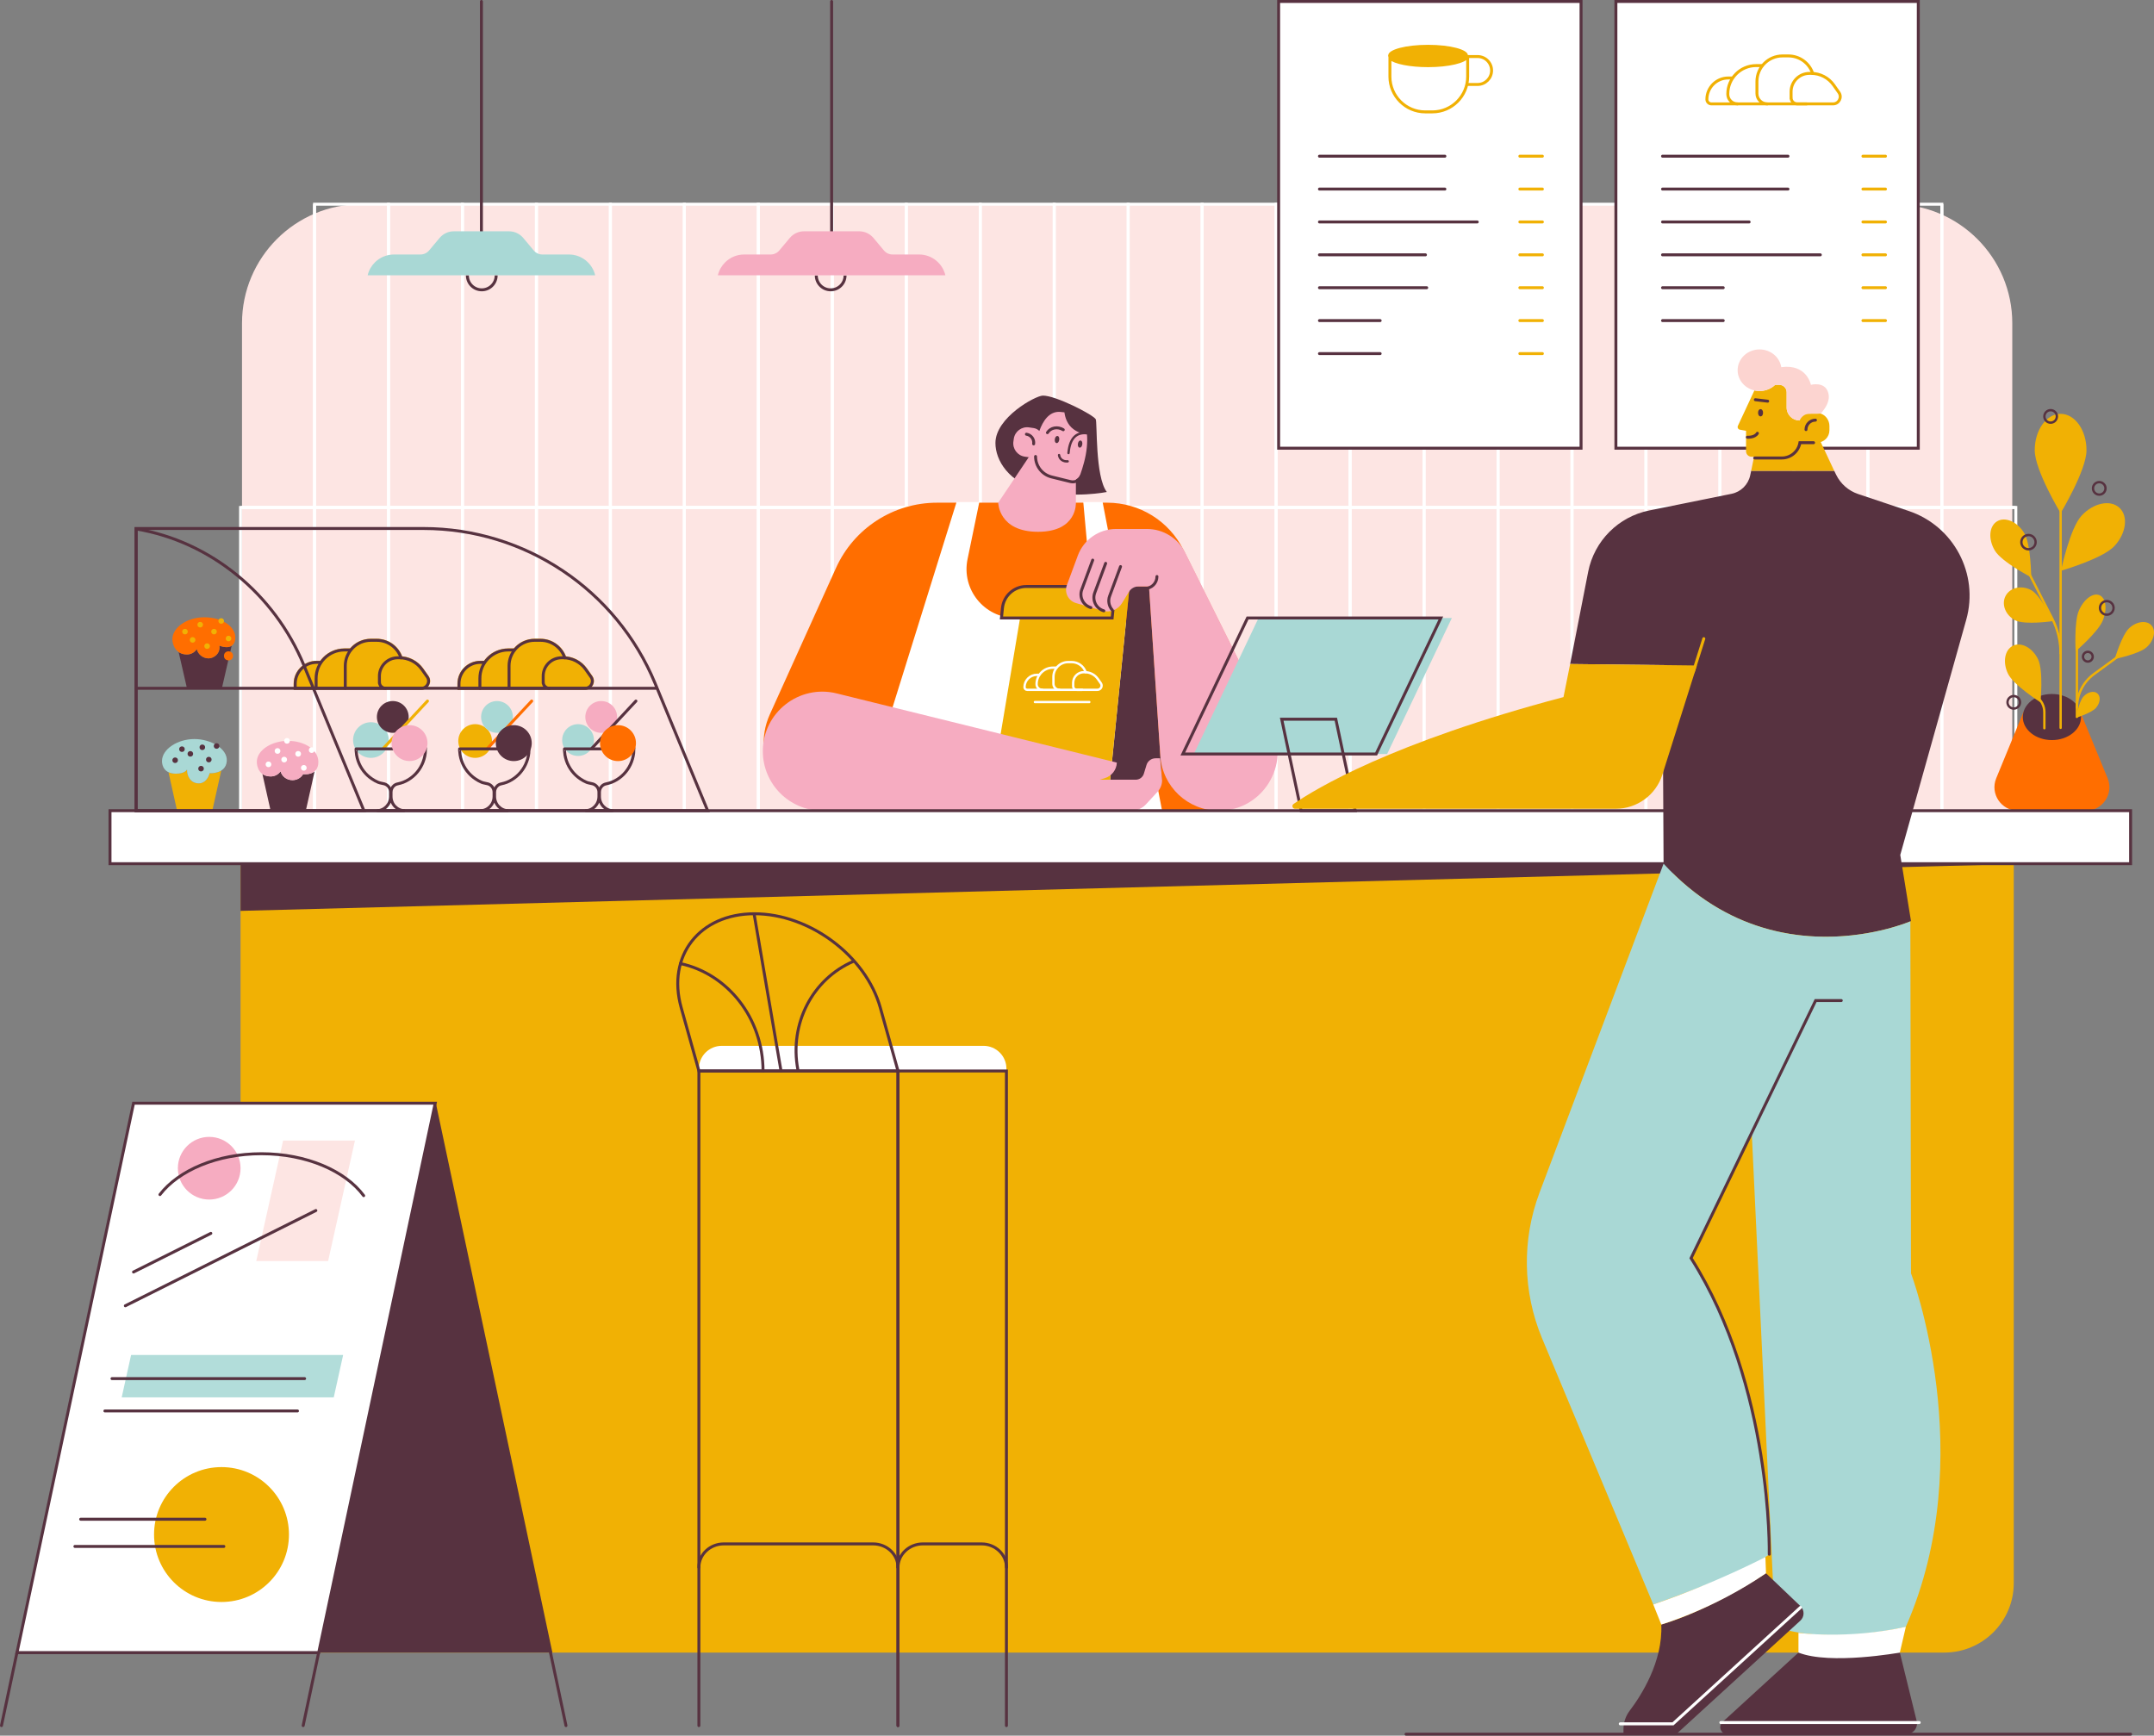 <?xml version="1.0" encoding="UTF-8" standalone="no"?>
<!-- Generator: Adobe Illustrator 24.3.0, SVG Export Plug-In . SVG Version: 6.00 Build 0)  -->

<svg
   version="1.1"
   id="Слой_1"
   x="0px"
   y="0px"
   width="100%"
   viewBox="0 0 3662.457 2951.354"
   enable-background="new 0 0 5000 3500"
   xml:space="preserve"
   sodipodi:docname="kawiarniae.svg"
   inkscape:version="1.1.1 (3bf5ae0d25, 2021-09-20)"
   xmlns:inkscape="http://www.inkscape.org/namespaces/inkscape"
   xmlns:sodipodi="http://sodipodi.sourceforge.net/DTD/sodipodi-0.dtd"
   xmlns="http://www.w3.org/2000/svg"
   xmlns:svg="http://www.w3.org/2000/svg"
   xmlns:i="&amp;ns_ai;"><rect x="0" y="0" width="3662.457" height="2951.354" fill="#808080" stroke="none"/><defs
   id="defs638">
   <title>Grafika przedstawiająca kawiarnię.</title>
		
		
	</defs><sodipodi:namedview
   id="namedview636"
   pagecolor="#ffffff"
   bordercolor="#666666"
   borderopacity="1.0"
   inkscape:pageshadow="2"
   inkscape:pageopacity="0.0"
   inkscape:pagecheckerboard="0"
   showgrid="false"
   inkscape:zoom="0.20514286"
   inkscape:cx="2191.156"
   inkscape:cy="1884.0529"
   inkscape:window-width="1920"
   inkscape:window-height="991"
   inkscape:window-x="-9"
   inkscape:window-y="-9"
   inkscape:window-maximized="1"
   inkscape:current-layer="Слой_1" />
<g
   id="g629"
   transform="translate(-617.522,-274.323)">
			<g
   id="WALL">
				<path
   fill="#fde5e3"
   d="m 4039.024,1652.859 h -3010 V 824 c 0,-111.803 90.634,-202.437 202.437,-202.437 h 2605.127 c 111.802,0 202.436,90.634 202.436,202.436 z"
   id="path3" />
				<g
   id="g149">
					<g
   id="g9">
						<polyline
   fill="none"
   stroke="#ffffff"
   stroke-width="5"
   stroke-miterlimit="10"
   points="1152.291,621.563 1152.291,1137.211         1026.519,1137.211       "
   id="polyline5" />
						
							<rect
   x="1026.519"
   y="1137.211"
   fill="none"
   stroke="#ffffff"
   stroke-width="5"
   stroke-miterlimit="10"
   width="125.772"
   height="515.648"
   id="rect7" />
					</g>
					<g
   id="g15">
						
							<rect
   x="1152.291"
   y="621.563"
   fill="none"
   stroke="#ffffff"
   stroke-width="5"
   stroke-miterlimit="10"
   width="125.772"
   height="515.648"
   id="rect11" />
						
							<rect
   x="1152.291"
   y="1137.211"
   fill="none"
   stroke="#ffffff"
   stroke-width="5"
   stroke-miterlimit="10"
   width="125.772"
   height="515.648"
   id="rect13" />
					</g>
					<g
   id="g21">
						
							<rect
   x="1278.063"
   y="621.563"
   fill="none"
   stroke="#ffffff"
   stroke-width="5"
   stroke-miterlimit="10"
   width="125.772"
   height="515.648"
   id="rect17" />
						
							<rect
   x="1278.063"
   y="1137.211"
   fill="none"
   stroke="#ffffff"
   stroke-width="5"
   stroke-miterlimit="10"
   width="125.772"
   height="515.648"
   id="rect19" />
					</g>
					<g
   id="g27">
						
							<rect
   x="1403.836"
   y="621.563"
   fill="none"
   stroke="#ffffff"
   stroke-width="5"
   stroke-miterlimit="10"
   width="125.772"
   height="515.648"
   id="rect23" />
						
							<rect
   x="1403.836"
   y="1137.211"
   fill="none"
   stroke="#ffffff"
   stroke-width="5"
   stroke-miterlimit="10"
   width="125.772"
   height="515.648"
   id="rect25" />
					</g>
					<g
   id="g33">
						
							<rect
   x="1529.608"
   y="621.563"
   fill="none"
   stroke="#ffffff"
   stroke-width="5"
   stroke-miterlimit="10"
   width="125.772"
   height="515.648"
   id="rect29" />
						
							<rect
   x="1529.608"
   y="1137.211"
   fill="none"
   stroke="#ffffff"
   stroke-width="5"
   stroke-miterlimit="10"
   width="125.772"
   height="515.648"
   id="rect31" />
					</g>
					<g
   id="g39">
						
							<rect
   x="1655.38"
   y="621.563"
   fill="none"
   stroke="#ffffff"
   stroke-width="5"
   stroke-miterlimit="10"
   width="125.772"
   height="515.648"
   id="rect35" />
						
							<rect
   x="1655.38"
   y="1137.211"
   fill="none"
   stroke="#ffffff"
   stroke-width="5"
   stroke-miterlimit="10"
   width="125.772"
   height="515.648"
   id="rect37" />
					</g>
					<g
   id="g45">
						
							<rect
   x="1781.152"
   y="621.563"
   fill="none"
   stroke="#ffffff"
   stroke-width="5"
   stroke-miterlimit="10"
   width="125.772"
   height="515.648"
   id="rect41" />
						
							<rect
   x="1781.152"
   y="1137.211"
   fill="none"
   stroke="#ffffff"
   stroke-width="5"
   stroke-miterlimit="10"
   width="125.772"
   height="515.648"
   id="rect43" />
					</g>
					<g
   id="g51">
						
							<rect
   x="1906.924"
   y="621.563"
   fill="none"
   stroke="#ffffff"
   stroke-width="5"
   stroke-miterlimit="10"
   width="125.772"
   height="515.648"
   id="rect47" />
						
							<rect
   x="1906.924"
   y="1137.211"
   fill="none"
   stroke="#ffffff"
   stroke-width="5"
   stroke-miterlimit="10"
   width="125.772"
   height="515.648"
   id="rect49" />
					</g>
					<g
   id="g57">
						
							<rect
   x="2032.697"
   y="621.563"
   fill="none"
   stroke="#ffffff"
   stroke-width="5"
   stroke-miterlimit="10"
   width="125.772"
   height="515.648"
   id="rect53" />
						
							<rect
   x="2032.697"
   y="1137.211"
   fill="none"
   stroke="#ffffff"
   stroke-width="5"
   stroke-miterlimit="10"
   width="125.772"
   height="515.648"
   id="rect55" />
					</g>
					<g
   id="g63">
						
							<rect
   x="2158.469"
   y="621.563"
   fill="none"
   stroke="#ffffff"
   stroke-width="5"
   stroke-miterlimit="10"
   width="125.772"
   height="515.648"
   id="rect59" />
						
							<rect
   x="2158.469"
   y="1137.211"
   fill="none"
   stroke="#ffffff"
   stroke-width="5"
   stroke-miterlimit="10"
   width="125.772"
   height="515.648"
   id="rect61" />
					</g>
					<g
   id="g69">
						
							<rect
   x="2284.241"
   y="621.563"
   fill="none"
   stroke="#ffffff"
   stroke-width="5"
   stroke-miterlimit="10"
   width="125.772"
   height="515.648"
   id="rect65" />
						
							<rect
   x="2284.241"
   y="1137.211"
   fill="none"
   stroke="#ffffff"
   stroke-width="5"
   stroke-miterlimit="10"
   width="125.772"
   height="515.648"
   id="rect67" />
					</g>
					<g
   id="g75">
						
							<rect
   x="2410.013"
   y="621.563"
   fill="none"
   stroke="#ffffff"
   stroke-width="5"
   stroke-miterlimit="10"
   width="125.772"
   height="515.648"
   id="rect71" />
						
							<rect
   x="2410.013"
   y="1137.211"
   fill="none"
   stroke="#ffffff"
   stroke-width="5"
   stroke-miterlimit="10"
   width="125.772"
   height="515.648"
   id="rect73" />
					</g>
					<g
   id="g81">
						
							<rect
   x="2535.785"
   y="621.563"
   fill="none"
   stroke="#ffffff"
   stroke-width="5"
   stroke-miterlimit="10"
   width="125.772"
   height="515.648"
   id="rect77" />
						
							<rect
   x="2535.785"
   y="1137.211"
   fill="none"
   stroke="#ffffff"
   stroke-width="5"
   stroke-miterlimit="10"
   width="125.772"
   height="515.648"
   id="rect79" />
					</g>
					<g
   id="g87">
						
							<rect
   x="2661.557"
   y="621.563"
   fill="none"
   stroke="#ffffff"
   stroke-width="5"
   stroke-miterlimit="10"
   width="125.772"
   height="515.648"
   id="rect83" />
						
							<rect
   x="2661.557"
   y="1137.212"
   fill="none"
   stroke="#ffffff"
   stroke-width="5"
   stroke-miterlimit="10"
   width="125.772"
   height="515.648"
   id="rect85" />
					</g>
					<g
   id="g93">
						
							<rect
   x="2787.33"
   y="621.563"
   fill="none"
   stroke="#ffffff"
   stroke-width="5"
   stroke-miterlimit="10"
   width="125.772"
   height="515.648"
   id="rect89" />
						
							<rect
   x="2787.33"
   y="1137.211"
   fill="none"
   stroke="#ffffff"
   stroke-width="5"
   stroke-miterlimit="10"
   width="125.772"
   height="515.648"
   id="rect91" />
					</g>
					<g
   id="g99">
						
							<rect
   x="2913.102"
   y="621.563"
   fill="none"
   stroke="#ffffff"
   stroke-width="5"
   stroke-miterlimit="10"
   width="125.772"
   height="515.648"
   id="rect95" />
						
							<rect
   x="2913.102"
   y="1137.212"
   fill="none"
   stroke="#ffffff"
   stroke-width="5"
   stroke-miterlimit="10"
   width="125.772"
   height="515.648"
   id="rect97" />
					</g>
					<g
   id="g105">
						
							<rect
   x="3038.874"
   y="621.563"
   fill="none"
   stroke="#ffffff"
   stroke-width="5"
   stroke-miterlimit="10"
   width="125.772"
   height="515.648"
   id="rect101" />
						
							<rect
   x="3038.874"
   y="1137.211"
   fill="none"
   stroke="#ffffff"
   stroke-width="5"
   stroke-miterlimit="10"
   width="125.772"
   height="515.648"
   id="rect103" />
					</g>
					<g
   id="g111">
						
							<rect
   x="3164.646"
   y="621.563"
   fill="none"
   stroke="#ffffff"
   stroke-width="5"
   stroke-miterlimit="10"
   width="125.772"
   height="515.648"
   id="rect107" />
						
							<rect
   x="3164.646"
   y="1137.212"
   fill="none"
   stroke="#ffffff"
   stroke-width="5"
   stroke-miterlimit="10"
   width="125.772"
   height="515.648"
   id="rect109" />
					</g>
					<g
   id="g117">
						
							<rect
   x="3290.418"
   y="621.563"
   fill="none"
   stroke="#ffffff"
   stroke-width="5"
   stroke-miterlimit="10"
   width="125.772"
   height="515.648"
   id="rect113" />
						
							<rect
   x="3290.418"
   y="1137.212"
   fill="none"
   stroke="#ffffff"
   stroke-width="5"
   stroke-miterlimit="10"
   width="125.772"
   height="515.648"
   id="rect115" />
					</g>
					<g
   id="g123">
						
							<rect
   x="3416.19"
   y="621.564"
   fill="none"
   stroke="#ffffff"
   stroke-width="5"
   stroke-miterlimit="10"
   width="125.772"
   height="515.648"
   id="rect119" />
						
							<rect
   x="3416.19"
   y="1137.212"
   fill="none"
   stroke="#ffffff"
   stroke-width="5"
   stroke-miterlimit="10"
   width="125.772"
   height="515.648"
   id="rect121" />
					</g>
					<g
   id="g129">
						
							<rect
   x="3541.963"
   y="621.563"
   fill="none"
   stroke="#ffffff"
   stroke-width="5"
   stroke-miterlimit="10"
   width="125.772"
   height="515.648"
   id="rect125" />
						
							<rect
   x="3541.963"
   y="1137.212"
   fill="none"
   stroke="#ffffff"
   stroke-width="5"
   stroke-miterlimit="10"
   width="125.772"
   height="515.648"
   id="rect127" />
					</g>
					<g
   id="g135">
						
							<rect
   x="3667.735"
   y="621.564"
   fill="none"
   stroke="#ffffff"
   stroke-width="5"
   stroke-miterlimit="10"
   width="125.772"
   height="515.648"
   id="rect131" />
						
							<rect
   x="3667.735"
   y="1137.212"
   fill="none"
   stroke="#ffffff"
   stroke-width="5"
   stroke-miterlimit="10"
   width="125.772"
   height="515.648"
   id="rect133" />
					</g>
					<g
   id="g141">
						
							<rect
   x="3793.507"
   y="621.564"
   fill="none"
   stroke="#ffffff"
   stroke-width="5"
   stroke-miterlimit="10"
   width="125.772"
   height="515.648"
   id="rect137" />
						
							<rect
   x="3793.507"
   y="1137.212"
   fill="none"
   stroke="#ffffff"
   stroke-width="5"
   stroke-miterlimit="10"
   width="125.772"
   height="515.648"
   id="rect139" />
					</g>
					<g
   id="g147">
						<polyline
   fill="none"
   stroke="#ffffff"
   stroke-width="5"
   stroke-miterlimit="10"
   points="4045.051,1137.212         3919.279,1137.212 3919.279,621.564       "
   id="polyline143" />
						
							<rect
   x="3919.279"
   y="1137.212"
   fill="none"
   stroke="#ffffff"
   stroke-width="5"
   stroke-miterlimit="10"
   width="125.772"
   height="515.648"
   id="rect145" />
					</g>
				</g>
			</g>
			<g
   id="WOMAN">
				<g
   id="CLOTHES">
					<path
   fill="#ff6e00"
   d="m 2210.772,1129.126 h 289.473 c 54.867,0 105.009,31.049 129.462,80.165 l 145.092,291.431 c 34.831,69.961 -16.054,152.137 -94.206,152.137 h -648.457 c -84.231,0 -140.365,-86.962 -105.682,-163.721 l 112.576,-249.152 c 30.493,-67.487 97.686,-110.86 171.742,-110.86 z"
   id="path152" />
					<path
   fill="#ffffff"
   d="m 2243.961,1128.026 -163.605,524.834 h 513.084 l -101.149,-524.834 h -32.867 l 9.677,106.306 c 4.485,48.76 -33.895,90.833 -82.861,90.833 h -42.105 c -52.792,0 -92.239,-48.527 -81.457,-100.206 l 19.994,-96.932 h -38.711 z"
   id="path154" />
				</g>
				<g
   id="BAG">
					<polygon
   fill="#573240"
   points="2571.172,1271.601 2593.157,1600.153 2505.133,1600.153 2538.125,1271.601 "
   id="polygon157" />
					<polygon
   fill="#f1b104"
   points="2538.125,1271.601 2505.133,1600.153 2305.916,1600.153 2360.921,1271.601 "
   id="polygon159" />
					<path
   fill="#f1b104"
   stroke="#573240"
   stroke-width="5"
   stroke-linecap="round"
   stroke-miterlimit="10"
   d="m 2550.869,1271.596 c -20.989,0 -38.555,15.893 -40.658,36.773 l -1.684,16.796 h -188.21 l 1.684,-16.796 c 2.103,-20.879 19.669,-36.773 40.658,-36.773 z"
   id="path161" />
					<g
   id="g175">
						<g
   id="g171">
							<path
   fill="none"
   stroke="#ffffff"
   stroke-width="4"
   stroke-linecap="round"
   stroke-miterlimit="10"
   d="m 2384.484,1421.824 h -3.965 c -11.607,0 -21.016,9.409 -21.016,21.016 v 0 c 0,2.463 1.997,4.46 4.46,4.46 h 93.607"
   id="path163" />
							<path
   fill="none"
   stroke="#ffffff"
   stroke-width="4"
   stroke-linecap="round"
   stroke-miterlimit="10"
   d="m 2413.811,1409.646 h -5.877 c -15.398,0 -27.881,12.483 -27.881,27.88 v 0.209 c 0,5.283 4.282,9.565 9.565,9.565"
   id="path165" />
							<path
   fill="none"
   stroke="#ffffff"
   stroke-width="4"
   stroke-linecap="round"
   stroke-miterlimit="10"
   d="m 2463.501,1417.319 c -3.328,-9.978 -12.745,-17.171 -23.843,-17.171 h -5.825 c -13.878,0 -25.128,11.25 -25.128,25.128 v 11.858 c 0,5.615 4.552,10.166 10.166,10.166"
   id="path167" />
							<path
   fill="none"
   stroke="#ffffff"
   stroke-width="4"
   stroke-linecap="round"
   stroke-miterlimit="10"
   d="m 2442.266,1441.215 v -5.87 c 0,-9.955 8.07,-18.025 18.025,-18.025 h 1.705 c 8.81,0 17.069,4.285 22.141,11.488 l 5.15,7.313 c 3.31,4.7 -0.052,11.179 -5.801,11.179 h -35.135 c -3.36,0 -6.085,-2.724 -6.085,-6.085 z"
   id="path169" />
						</g>
						
							<line
   fill="none"
   stroke="#ffffff"
   stroke-width="4"
   stroke-linecap="round"
   stroke-miterlimit="10"
   x1="2377.188"
   y1="1468.083"
   x2="2469.649"
   y2="1468.083"
   id="line173" />
					</g>
				</g>
				<g
   id="HANDS">
					<path
   fill="#f6acc1"
   d="m 2015.799,1652.859 h 525.38 c 9.471,0 18.51,-3.961 24.929,-10.924 l 19.761,-21.435 c 5.49,-5.955 8.197,-13.96 7.448,-22.025 l -3.226,-34.722 h -7.781 c -7.096,0 -13.355,4.646 -15.408,11.438 l -4.444,14.696 c -1.843,6.096 -7.46,10.265 -13.828,10.265 h -61.169 l 8.74,-2.674 c 11.708,-3.583 19.856,-14.196 20.293,-26.432 v 0 l -476.432,-117.653 c -63.806,-15.757 -125.472,32.534 -125.472,98.257 v 0 c 0,55.897 45.313,101.209 101.209,101.209 z"
   id="path178" />
					<g
   id="g190">
						<path
   fill="#f6acc1"
   d="m 2779.365,1508.585 -146.62,-294.502 c -12.29,-24.686 -37.491,-40.291 -65.067,-40.291 h -52.556 c -28.993,0 -54.92,18.052 -64.981,45.243 l -18.547,50.128 c -4.721,12.76 2.381,26.845 15.447,30.636 l 45.123,13.093 c 12.589,3.653 26.068,-1.55 32.938,-12.714 l 12.157,-19.755 c 3.374,-5.483 9.352,-8.823 15.79,-8.823 h 18.125 l 19.28,288.124 c 3.507,52.413 47.045,93.134 99.575,93.134 v 0 c 74.111,10e-4 122.366,-77.928 89.336,-144.273 z"
   id="path180" />
						<path
   fill="none"
   stroke="#573240"
   stroke-width="5"
   stroke-linecap="round"
   stroke-miterlimit="10"
   d="m 2475.455,1226.74 -18.547,50.128 c -4.721,12.76 2.381,26.845 15.447,30.636"
   id="path182" />
						<path
   fill="none"
   stroke="#573240"
   stroke-width="5"
   stroke-linecap="round"
   stroke-miterlimit="10"
   d="m 2497.467,1232.243 -18.547,50.128 c -4.721,12.76 2.381,26.845 15.447,30.636"
   id="path184" />
						<path
   fill="none"
   stroke="#573240"
   stroke-width="5"
   stroke-linecap="round"
   stroke-miterlimit="10"
   d="m 2522.782,1237.746 -18.547,50.128 c -3.139,8.484 -1.052,17.554 4.541,23.794"
   id="path186" />
						<path
   fill="none"
   stroke="#573240"
   stroke-width="5"
   stroke-linecap="round"
   stroke-miterlimit="10"
   d="m 2584.689,1254.663 c 0,11.178 -9.062,20.24 -20.24,20.24 h -12.742"
   id="path188" />
					</g>
				</g>
				<g
   id="HEAD_1_">
					<path
   id="HAIR"
   fill="#573240"
   d="m 2499.469,1110.927 c -20.196,-26.294 -16.043,-119.372 -18.879,-123.81 -5.135,-8.034 -67.92,-40.254 -89.832,-40.11 -12.549,0.082 -80.697,37.188 -80.697,80.646 0,29.215 22.277,67.56 77.785,81.072 55.509,13.513 111.623,2.202 111.623,2.202 z" />
					<path
   id="NEACK"
   fill="#f6acc1"
   d="m 2446.87,1129.126 v -71.283 l -79.896,-6.531 -52.166,77.814 c 0,0 0.487,49.473 67.682,49.473 67.195,0 64.38,-49.473 64.38,-49.473 z" />
					<path
   id="HEAD"
   fill="#f6acc1"
   d="m 2465.45,1034.96 c -1.6,17.03 -6.9,34.43 -11.04,45.99 -2.78,7.75 -11,12.1 -18.98,10.07 l -31.25,-7.96 c -14.22,-3.62 -24.62,-15.47 -26.63,-29.67 l -17.61,-2.57 c -12.48,-1.82 -21.13,-13.41 -19.31,-25.89 l 0.66,-4.55 c 1.82,-12.48 13.41,-21.13 25.9,-19.31 l 7.77,1.13 c 3.85,0.56 7.21,2.36 9.74,4.94 6.06,-16.84 16.69,-33.54 34.92,-32.44 2.74,0.17 5.32,0.43 7.76,0.78 0.99,7.98 4.41,20.79 15.8,28.98 9.58,6.89 17.6,7.67 22.36,7.25 0.93,7.35 0.66,15.27 -0.09,23.25 z" />
					<g
   id="FACE">
						<path
   fill="none"
   stroke="#573240"
   stroke-width="5"
   stroke-linecap="round"
   stroke-miterlimit="10"
   d="m 2362.768,1012.661 c 7.932,1.156 13.426,8.523 12.27,16.456"
   id="path196" />
						<path
   fill="none"
   stroke="#573240"
   stroke-width="5"
   stroke-linecap="round"
   stroke-miterlimit="10"
   d="m 2398.442,1010.056 c 5.358,-8.654 17.427,-10.886 26.957,-4.986"
   id="path198" />
						<path
   fill="none"
   stroke="#573240"
   stroke-width="4"
   stroke-linecap="round"
   stroke-miterlimit="10"
   d="m 2465.652,1011.052 c -15.463,-1.8 -28.87,5.322 -31.346,33.632"
   id="path200" />
						
							<ellipse
   transform="matrix(0.144,-0.99,0.99,0.144,1080.167,3310.507)"
   fill="#573240"
   cx="2454.028"
   cy="1030.763"
   rx="6.087"
   ry="3.774"
   id="ellipse202" />
						
							<ellipse
   transform="matrix(0.144,-0.99,0.99,0.144,1054.277,3265.059)"
   fill="#573240"
   cx="2414.808"
   cy="1023.007"
   rx="6.092"
   ry="3.777"
   id="ellipse204" />
						<path
   fill="none"
   stroke="#573240"
   stroke-width="5"
   stroke-linecap="round"
   stroke-miterlimit="10"
   d="m 2378.288,1050.541 c 0,16.382 11.112,30.678 26.988,34.72 l 32.357,7.957 c 7.976,2.031 16.197,-2.32 18.975,-10.068"
   id="path206" />
						<path
   fill="none"
   stroke="#573240"
   stroke-width="4"
   stroke-linecap="round"
   stroke-miterlimit="10"
   d="m 2418.239,1048.132 c 0.853,7.257 7.416,11.507 14.673,10.655"
   id="path208" />
					</g>
				</g>
			</g>
			<g
   id="PLANT">
				<g
   id="g243">
					<path
   fill="#ff6e00"
   d="m 4164.185,1652.859 h -115.528 c -28.426,0 -47.759,-28.847 -36.953,-55.139 l 46.679,-113.579 h 96.075 l 46.679,113.579 c 10.806,26.292 -8.527,55.139 -36.952,55.139 z"
   id="path213" />
					<ellipse
   fill="#573240"
   cx="4106.42"
   cy="1493.586"
   rx="49.529"
   ry="39.197"
   id="ellipse215" />
					
						<line
   fill="none"
   stroke="#f1b104"
   stroke-width="4"
   stroke-linecap="round"
   stroke-miterlimit="10"
   x1="4121.206"
   y1="1511.957"
   x2="4121.206"
   y2="1135.75"
   id="line217" />
					<path
   fill="#f1b104"
   d="m 4165.211,1039.904 c 0,34.167 -44.005,106.992 -44.005,106.992 0,0 -44.005,-72.825 -44.005,-106.992 0,-34.167 19.702,-61.865 44.005,-61.865 24.303,0 44.005,27.698 44.005,61.865 z"
   id="path219" />
					<path
   fill="#f1b104"
   d="m 4059.156,1180.552 c 11.757,19.243 12.031,75.4 12.031,75.4 0,0 -49.842,-25.873 -61.599,-45.116 -11.757,-19.243 -10.191,-41.622 3.496,-49.985 13.687,-8.363 34.316,0.458 46.072,19.701 z"
   id="path221" />
					<path
   fill="#f1b104"
   d="m 4070.886,1277.62 c 16.367,8.666 37.662,52.804 37.662,52.804 0,0 -48.476,7.197 -64.843,-1.469 -16.367,-8.666 -23.551,-27.183 -16.045,-41.359 7.506,-14.176 26.859,-18.642 43.226,-9.976 z"
   id="path223" />
					<path
   fill="#f1b104"
   d="m 4192.659,1329.985 c -8.202,19.338 -45.94,51.963 -45.94,51.963 0,0 -2.773,-49.809 5.429,-69.147 8.203,-19.338 23.921,-31.168 35.108,-26.423 11.186,4.746 13.606,24.269 5.403,43.607 z"
   id="path225" />
					<path
   fill="#f1b104"
   d="m 4082.805,1395.197 c 9.474,19.452 4.156,73.335 4.156,73.335 0,0 -45.701,-29.035 -55.175,-48.487 -9.474,-19.452 -5.732,-40.783 8.356,-47.644 14.088,-6.862 33.189,3.345 42.663,22.796 z"
   id="path227" />
					<path
   fill="#f1b104"
   d="m 4267.611,1374.774 c -12.609,11.601 -54.382,20.136 -54.382,20.136 0,0 11.978,-40.919 24.587,-52.52 12.609,-11.601 29.501,-13.756 37.729,-4.813 8.228,8.943 4.676,25.596 -7.934,37.197 z"
   id="path229" />
					<path
   fill="#f1b104"
   d="m 4181.229,1478.141 c -7.372,8.394 -33.862,16.819 -33.862,16.819 0,0 4.933,-27.357 12.304,-35.75 7.371,-8.394 18.173,-10.96 24.125,-5.733 5.954,5.228 4.805,16.271 -2.567,24.664 z"
   id="path231" />
					<path
   fill="#f1b104"
   d="m 4212.706,1202.833 c -20.096,21.665 -90.833,41.958 -90.833,41.958 0,0 14.931,-72.059 35.027,-93.724 20.097,-21.665 48.88,-27.639 64.291,-13.345 15.41,14.296 11.611,43.447 -8.485,65.111 z"
   id="path233" />
					
						<line
   fill="none"
   stroke="#f1b104"
   stroke-width="4"
   stroke-linecap="round"
   stroke-miterlimit="10"
   x1="4148.894"
   y1="1493.246"
   x2="4148.894"
   y2="1376.045"
   id="line235" />
					<path
   fill="none"
   stroke="#f1b104"
   stroke-width="4"
   stroke-linecap="round"
   stroke-miterlimit="10"
   d="m 4148.894,1477.615 c 0,-22.522 10.75,-43.691 28.935,-56.978 l 53.599,-39.165"
   id="path237" />
					<path
   fill="none"
   stroke="#f1b104"
   stroke-width="4"
   stroke-linecap="round"
   stroke-miterlimit="10"
   d="m 4121.206,1385.374 c 0,-20.566 -4.886,-40.837 -14.257,-59.144 l -38.031,-74.298"
   id="path239" />
					<path
   fill="none"
   stroke="#f1b104"
   stroke-width="4"
   stroke-linecap="round"
   stroke-miterlimit="10"
   d="m 4067.064,1449.667 12.913,9.192 c 8.525,6.069 13.588,15.887 13.588,26.352 v 27.415"
   id="path241" />
				</g>
				<g
   id="g257">
					
						<circle
   fill="none"
   stroke="#573240"
   stroke-width="4"
   stroke-linecap="round"
   stroke-miterlimit="10"
   cx="4186.895"
   cy="1104.747"
   r="10.628"
   id="circle245" />
					
						<circle
   fill="none"
   stroke="#573240"
   stroke-width="4"
   stroke-linecap="round"
   stroke-miterlimit="10"
   cx="4199.688"
   cy="1308.025"
   r="11.557"
   id="circle247" />
					
						<circle
   fill="none"
   stroke="#573240"
   stroke-width="4"
   stroke-linecap="round"
   stroke-miterlimit="10"
   cx="4041.528"
   cy="1468.532"
   r="10.628"
   id="circle249" />
					
						<circle
   fill="none"
   stroke="#573240"
   stroke-width="4"
   stroke-linecap="round"
   stroke-miterlimit="10"
   cx="4066.572"
   cy="1196.195"
   r="12.107"
   id="circle251" />
					
						<circle
   fill="none"
   stroke="#573240"
   stroke-width="4"
   stroke-linecap="round"
   stroke-miterlimit="10"
   cx="4167.487"
   cy="1390.993"
   r="8.255"
   id="circle253" />
					
						<circle
   fill="none"
   stroke="#573240"
   stroke-width="4"
   stroke-linecap="round"
   stroke-miterlimit="10"
   cx="4104.219"
   cy="982.407"
   r="10.628"
   id="circle255" />
				</g>
			</g>
			<g
   id="BAR">
				<path
   fill="#f1b104"
   d="M 3923.439,3084.405 H 1144.608 c -65.219,0 -118.089,-52.87 -118.089,-118.089 V 1742.993 h 3015.009 v 1223.322 c 0,65.219 -52.87,118.09 -118.089,118.09 z"
   id="path260" />
				<polygon
   fill="#573240"
   points="4041.528,1742.993 4041.528,1743.722 1026.519,1823.2 1026.519,1742.993 "
   id="polygon262" />
				
					<rect
   x="804.573"
   y="1652.859"
   fill="#ffffff"
   stroke="#573240"
   stroke-width="5"
   stroke-linecap="round"
   stroke-miterlimit="10"
   width="3435.619"
   height="90.134"
   id="rect264" />
			</g>
			<g
   id="POSTERS">
				<g
   id="_x32_">
					
						<rect
   x="3365.03"
   y="276.823"
   fill="#ffffff"
   stroke="#573240"
   stroke-width="5"
   stroke-linecap="round"
   stroke-miterlimit="10"
   width="514.188"
   height="759.595"
   id="rect267" />
					<g
   id="g277">
						<path
   fill="none"
   stroke="#f1b104"
   stroke-width="5"
   stroke-linecap="round"
   stroke-miterlimit="10"
   d="m 3562.966,406.918 h -6.857 c -20.076,0 -36.352,16.275 -36.352,36.352 v 0 c 0,4.261 3.454,7.715 7.715,7.715 h 161.912"
   id="path269" />
						<path
   fill="none"
   stroke="#f1b104"
   stroke-width="5"
   stroke-linecap="round"
   stroke-miterlimit="10"
   d="m 3613.692,385.854 h -10.165 c -26.634,0 -48.225,21.591 -48.225,48.225 v 0.361 c 0,9.138 7.407,16.545 16.545,16.545"
   id="path271" />
						<path
   fill="none"
   stroke="#f1b104"
   stroke-width="5"
   stroke-linecap="round"
   stroke-miterlimit="10"
   d="m 3699.641,399.127 c -5.757,-17.259 -22.046,-29.701 -41.24,-29.701 h -10.075 c -24.005,0 -43.464,19.46 -43.464,43.464 v 20.51 c 0,9.711 7.873,17.584 17.584,17.584"
   id="path273" />
						<path
   fill="none"
   stroke="#f1b104"
   stroke-width="5"
   stroke-linecap="round"
   stroke-miterlimit="10"
   d="m 3662.912,440.459 v -10.154 c 0,-17.219 13.958,-31.177 31.177,-31.177 h 2.95 c 15.238,0 29.523,7.412 38.297,19.871 l 8.908,12.65 c 5.725,8.13 -0.09,19.337 -10.033,19.337 h -60.773 c -5.814,-0.002 -10.526,-4.714 -10.526,-10.527 z"
   id="path275" />
					</g>
					<g
   id="g307">
						<g
   id="g291">
							
								<line
   fill="none"
   stroke="#573240"
   stroke-width="5"
   stroke-linecap="round"
   stroke-miterlimit="10"
   x1="3444.341"
   y1="539.912"
   x2="3657.612"
   y2="539.912"
   id="line279" />
							
								<line
   fill="none"
   stroke="#573240"
   stroke-width="5"
   stroke-linecap="round"
   stroke-miterlimit="10"
   x1="3444.341"
   y1="595.825"
   x2="3657.612"
   y2="595.825"
   id="line281" />
							
								<line
   fill="none"
   stroke="#573240"
   stroke-width="5"
   stroke-linecap="round"
   stroke-miterlimit="10"
   x1="3444.341"
   y1="651.738"
   x2="3591.573"
   y2="651.738"
   id="line283" />
							
								<line
   fill="none"
   stroke="#573240"
   stroke-width="5"
   stroke-linecap="round"
   stroke-miterlimit="10"
   x1="3444.341"
   y1="763.563"
   x2="3547.548"
   y2="763.563"
   id="line285" />
							
								<line
   fill="none"
   stroke="#573240"
   stroke-width="5"
   stroke-linecap="round"
   stroke-miterlimit="10"
   x1="3444.341"
   y1="819.476"
   x2="3547.548"
   y2="819.476"
   id="line287" />
							
								<line
   fill="none"
   stroke="#573240"
   stroke-width="5"
   stroke-linecap="round"
   stroke-miterlimit="10"
   x1="3444.341"
   y1="707.651"
   x2="3712.644"
   y2="707.651"
   id="line289" />
						</g>
						<g
   id="g305">
							
								<line
   fill="none"
   stroke="#f1b104"
   stroke-width="5"
   stroke-linecap="round"
   stroke-miterlimit="10"
   x1="3785.063"
   y1="539.912"
   x2="3823.408"
   y2="539.912"
   id="line293" />
							
								<line
   fill="none"
   stroke="#f1b104"
   stroke-width="5"
   stroke-linecap="round"
   stroke-miterlimit="10"
   x1="3785.063"
   y1="595.825"
   x2="3823.408"
   y2="595.825"
   id="line295" />
							
								<line
   fill="none"
   stroke="#f1b104"
   stroke-width="5"
   stroke-linecap="round"
   stroke-miterlimit="10"
   x1="3785.063"
   y1="651.738"
   x2="3823.408"
   y2="651.738"
   id="line297" />
							
								<line
   fill="none"
   stroke="#f1b104"
   stroke-width="5"
   stroke-linecap="round"
   stroke-miterlimit="10"
   x1="3785.063"
   y1="707.651"
   x2="3823.408"
   y2="707.651"
   id="line299" />
							
								<line
   fill="none"
   stroke="#f1b104"
   stroke-width="5"
   stroke-linecap="round"
   stroke-miterlimit="10"
   x1="3785.063"
   y1="763.563"
   x2="3823.408"
   y2="763.563"
   id="line301" />
							
								<line
   fill="none"
   stroke="#f1b104"
   stroke-width="5"
   stroke-linecap="round"
   stroke-miterlimit="10"
   x1="3785.063"
   y1="819.476"
   x2="3823.408"
   y2="819.476"
   id="line303" />
						</g>
					</g>
				</g>
				<g
   id="_x31_">
					
						<rect
   x="2791.594"
   y="276.823"
   fill="#ffffff"
   stroke="#573240"
   stroke-width="5"
   stroke-linecap="round"
   stroke-miterlimit="10"
   width="514.188"
   height="759.595"
   id="rect310" />
					<g
   id="g326">
						
							<line
   fill="none"
   stroke="#f1b104"
   stroke-width="5"
   stroke-linecap="round"
   stroke-miterlimit="10"
   x1="3201.722"
   y1="539.912"
   x2="3240.067"
   y2="539.912"
   id="line312" />
						
							<line
   fill="none"
   stroke="#f1b104"
   stroke-width="5"
   stroke-linecap="round"
   stroke-miterlimit="10"
   x1="3201.722"
   y1="595.825"
   x2="3240.067"
   y2="595.825"
   id="line314" />
						
							<line
   fill="none"
   stroke="#f1b104"
   stroke-width="5"
   stroke-linecap="round"
   stroke-miterlimit="10"
   x1="3201.722"
   y1="651.738"
   x2="3240.067"
   y2="651.738"
   id="line316" />
						
							<line
   fill="none"
   stroke="#f1b104"
   stroke-width="5"
   stroke-linecap="round"
   stroke-miterlimit="10"
   x1="3201.722"
   y1="707.651"
   x2="3240.067"
   y2="707.651"
   id="line318" />
						
							<line
   fill="none"
   stroke="#f1b104"
   stroke-width="5"
   stroke-linecap="round"
   stroke-miterlimit="10"
   x1="3201.722"
   y1="763.563"
   x2="3240.067"
   y2="763.563"
   id="line320" />
						
							<line
   fill="none"
   stroke="#f1b104"
   stroke-width="5"
   stroke-linecap="round"
   stroke-miterlimit="10"
   x1="3201.722"
   y1="819.476"
   x2="3240.067"
   y2="819.476"
   id="line322" />
						
							<line
   fill="none"
   stroke="#f1b104"
   stroke-width="5"
   stroke-linecap="round"
   stroke-miterlimit="10"
   x1="3201.722"
   y1="875.609"
   x2="3240.067"
   y2="875.609"
   id="line324" />
					</g>
					<g
   id="g334">
						<path
   fill="none"
   stroke="#f1b104"
   stroke-width="5"
   stroke-linecap="round"
   stroke-miterlimit="10"
   d="m 3113.01,370.48 v 34.05 c 0,33.16 -26.89,60.05 -60.05,60.05 h -12.09 c -33.17,0 -60.06,-26.89 -60.06,-60.05 v -31.18 c 8.32,7.32 34.21,12.66 64.88,12.66 34.54,0 63.03,-6.78 67.17,-15.53 z"
   id="path328" />
						<path
   fill="#f1b104"
   d="m 3113.37,368.28 c 0,0.75 -0.18,1.48 -0.51,2.2 -4.14,8.75 -32.63,15.53 -67.17,15.53 -30.67,0 -56.56,-5.34 -64.88,-12.66 -1.83,-1.61 -2.81,-3.31 -2.81,-5.07 0,-9.8 30.3,-17.74 67.69,-17.74 37.38,0 67.68,7.94 67.68,17.74 z"
   id="path330" />
						<path
   fill="none"
   stroke="#f1b104"
   stroke-width="5"
   stroke-linecap="round"
   stroke-miterlimit="10"
   d="m 3113.337,370.477 h 16.599 c 13.108,0 23.734,10.626 23.734,23.734 v 0 c 0,13.108 -10.626,23.734 -23.734,23.734 h -17.901"
   id="path332" />
					</g>
					<g
   id="g350">
						
							<line
   fill="none"
   stroke="#573240"
   stroke-width="5"
   stroke-linecap="round"
   stroke-miterlimit="10"
   x1="2861"
   y1="539.912"
   x2="3074.271"
   y2="539.912"
   id="line336" />
						
							<line
   fill="none"
   stroke="#573240"
   stroke-width="5"
   stroke-linecap="round"
   stroke-miterlimit="10"
   x1="2861"
   y1="595.825"
   x2="3074.271"
   y2="595.825"
   id="line338" />
						
							<line
   fill="none"
   stroke="#573240"
   stroke-width="5"
   stroke-linecap="round"
   stroke-miterlimit="10"
   x1="2861"
   y1="707.651"
   x2="3041.251"
   y2="707.651"
   id="line340" />
						
							<line
   fill="none"
   stroke="#573240"
   stroke-width="5"
   stroke-linecap="round"
   stroke-miterlimit="10"
   x1="2861"
   y1="763.563"
   x2="3043.363"
   y2="763.563"
   id="line342" />
						
							<line
   fill="none"
   stroke="#573240"
   stroke-width="5"
   stroke-linecap="round"
   stroke-miterlimit="10"
   x1="2861"
   y1="819.476"
   x2="2964.206"
   y2="819.476"
   id="line344" />
						
							<line
   fill="none"
   stroke="#573240"
   stroke-width="5"
   stroke-linecap="round"
   stroke-miterlimit="10"
   x1="2861"
   y1="875.609"
   x2="2964.206"
   y2="875.609"
   id="line346" />
						
							<line
   fill="none"
   stroke="#573240"
   stroke-width="5"
   stroke-linecap="round"
   stroke-miterlimit="10"
   x1="2861"
   y1="651.738"
   x2="3129.303"
   y2="651.738"
   id="line348" />
					</g>
				</g>
			</g>
			<g
   id="CHAIR_2_">
				<path
   fill="#ffffff"
   d="m 2328.763,2095.47 h -522.91 v -3.912 c 0,-21.465 17.401,-38.866 38.866,-38.866 h 445.178 c 21.465,0 38.866,17.401 38.866,38.866 z"
   id="path354" />
				<polyline
   fill="none"
   stroke="#573240"
   stroke-width="5"
   stroke-linecap="round"
   stroke-miterlimit="10"
   points="      1805.853,3208.569 1805.853,2095.47 2144.388,2095.47 2144.388,3208.569     "
   id="polyline356" />
				<polyline
   fill="none"
   stroke="#573240"
   stroke-width="5"
   stroke-linecap="round"
   stroke-miterlimit="10"
   points="      2144.388,3208.569 2144.388,2095.47 2328.763,2095.47 2328.763,3208.569     "
   id="polyline358" />
				<path
   fill="none"
   stroke="#573240"
   stroke-width="5"
   stroke-linecap="round"
   stroke-miterlimit="10"
   d="m 1900.356,1828.1 v 0 c -93.484,0 -149.275,71.45 -124.613,159.588 l 30.159,107.782 h 338.536 l -30.159,-107.782 C 2089.617,1899.55 1993.84,1828.1 1900.356,1828.1 Z"
   id="path360" />
				
					<line
   fill="none"
   stroke="#573240"
   stroke-width="5"
   stroke-linecap="round"
   stroke-miterlimit="10"
   x1="1945.507"
   y1="2095.47"
   x2="1899.872"
   y2="1829.201"
   id="line362" />
				<path
   fill="none"
   stroke="#573240"
   stroke-width="5"
   stroke-linecap="round"
   stroke-miterlimit="10"
   d="m 2068.226,1909.199 c -68.341,29.566 -109.079,104.92 -94.076,184.132"
   id="path364" />
				<path
   fill="none"
   stroke="#573240"
   stroke-width="5"
   stroke-linecap="round"
   stroke-miterlimit="10"
   d="m 1774.543,1912.833 c 80.103,17.332 140.374,92.515 140.374,182.637"
   id="path366" />
				<path
   fill="none"
   stroke="#573240"
   stroke-width="5"
   stroke-linecap="round"
   stroke-miterlimit="10"
   d="m 1805.853,2939.515 c 0,-22.034 18.946,-39.897 42.317,-39.897 h 253.902 c 23.371,0 42.317,17.863 42.317,39.897"
   id="path368" />
				<path
   fill="none"
   stroke="#573240"
   stroke-width="5"
   stroke-linecap="round"
   stroke-miterlimit="10"
   d="m 2144.4,2939.515 c 0,-22.034 18.946,-39.897 42.317,-39.897 h 99.804 c 23.371,0 42.317,17.863 42.317,39.897"
   id="path370" />
			</g>
			<g
   id="STAND">
				<polygon
   fill="#573240"
   points="1357.529,2150.251 1358.629,2150.251 1556.745,3084.401 1159.413,3084.401 "
   id="polygon373" />
				<polyline
   fill="none"
   stroke="#573240"
   stroke-width="5"
   stroke-linecap="round"
   stroke-miterlimit="10"
   points="      620.022,3208.569 646.358,3084.386 1159.343,3084.386 1133.006,3208.569     "
   id="polyline375" />
				
					<line
   fill="none"
   stroke="#573240"
   stroke-width="5"
   stroke-linecap="round"
   stroke-miterlimit="10"
   x1="1553.513"
   y1="3084.386"
   x2="1579.85"
   y2="3208.569"
   id="line377" />
				<polygon
   fill="#ffffff"
   stroke="#573240"
   stroke-width="5"
   stroke-linecap="round"
   stroke-miterlimit="10"
   points="844.553,2150.248 1357.534,2150.248 1159.418,3084.405 646.437,3084.405 "
   id="polygon379" />
				<polygon
   fill="#fde5e3"
   points="1053.256,2418.663 1098.888,2213.737 1221.06,2213.737 1175.428,2418.663 "
   id="polygon381" />
				
					<line
   fill="none"
   stroke="#573240"
   stroke-width="5"
   stroke-linecap="round"
   stroke-miterlimit="10"
   x1="844.543"
   y1="2437.288"
   x2="976.011"
   y2="2371.553"
   id="line383" />
				
					<line
   fill="none"
   stroke="#573240"
   stroke-width="5"
   stroke-linecap="round"
   stroke-miterlimit="10"
   x1="830.645"
   y1="2494.688"
   x2="1154.599"
   y2="2332.71"
   id="line385" />
				<polygon
   fill="#b2ddda"
   points="840.419,2578.353 1200.973,2578.353 1185.007,2650.442 824.452,2650.442 "
   id="polygon387" />
				
					<line
   fill="none"
   stroke="#573240"
   stroke-width="5"
   stroke-linecap="round"
   stroke-miterlimit="10"
   x1="807.943"
   y1="2618.523"
   x2="1135.478"
   y2="2618.523"
   id="line389" />
				
					<line
   fill="none"
   stroke="#573240"
   stroke-width="5"
   stroke-linecap="round"
   stroke-miterlimit="10"
   x1="795.836"
   y1="2673.556"
   x2="1123.37"
   y2="2673.556"
   id="line391" />
				<circle
   fill="#f1b104"
   cx="994.149"
   cy="2883.701"
   r="114.69"
   id="circle393" />
				<circle
   fill="#f6acc1"
   cx="973.236"
   cy="2260.791"
   r="53.283"
   id="circle395" />
				
					<line
   fill="none"
   stroke="#573240"
   stroke-width="5"
   stroke-linecap="round"
   stroke-miterlimit="10"
   x1="754.672"
   y1="2857.667"
   x2="966.052"
   y2="2857.667"
   id="line397" />
				
					<line
   fill="none"
   stroke="#573240"
   stroke-width="5"
   stroke-linecap="round"
   stroke-miterlimit="10"
   x1="744.861"
   y1="2903.894"
   x2="998.146"
   y2="2903.894"
   id="line399" />
				<path
   fill="none"
   stroke="#573240"
   stroke-width="5"
   stroke-linecap="round"
   stroke-miterlimit="10"
   d="m 889.471,2305.62 c 31.769,-41.206 97.092,-69.472 172.518,-69.472 76.534,0 142.667,29.102 173.897,71.296"
   id="path401" />
			</g>
			<g
   id="TABLET">
				<polygon
   fill="#a9d8d5"
   points="2757.449,1325.164 3086.12,1325.164 2976.056,1556.449 2647.385,1556.449 "
   id="polygon404" />
				<polygon
   fill="none"
   stroke="#573240"
   stroke-width="5"
   stroke-linecap="round"
   stroke-miterlimit="10"
   points="2738.738,1325.164 3067.409,1325.164 2957.345,1556.449 2628.674,1556.449 "
   id="polygon406" />
				<polygon
   fill="none"
   stroke="#573240"
   stroke-width="5"
   stroke-linecap="round"
   stroke-miterlimit="10"
   points="2796.808,1497.288 2888.836,1497.288 2921.856,1652.859 2829.828,1652.859 "
   id="polygon408" />
			</g>
			<g
   id="MAN">
				
					<line
   fill="none"
   stroke="#573240"
   stroke-width="5"
   stroke-linecap="round"
   stroke-miterlimit="10"
   x1="3008.232"
   y1="3223.177"
   x2="4240.192"
   y2="3223.177"
   id="line411" />
				<path
   id="SHIRT"
   fill="#573240"
   d="m 3960.751,1328.081 -112.2,400.007 18.26,112.475 c 0,0 -235.912,103.582 -420.699,-97.572 l -1.771,-337.741 -157.077,-1.83 30.667,-156.973 c 10.401,-52.435 51.29,-93.5 103.703,-104.099 l 140.013,-28.331 c 15.893,-3.214 28.364,-15.541 31.754,-31.39 l 1.662,-7.738 h 141.179 l 3.324,6.769 c 7.583,15.453 21.033,27.23 37.356,32.7 l 85.938,28.815 c 76.682,25.711 119.739,107.037 97.891,184.908 z" />
				<g
   id="LEGS_5_">
					<g
   id="LEGS">
						<path
   fill="#a9d8d5"
   d="m 3858.05,3040.585 c 0,0 -127.344,32.139 -222.297,0 l -39.711,-840.265 -103.185,213.382 c 138.78,218.896 132.936,503.479 132.936,503.479 -35.055,29.211 -197.202,85.421 -197.202,85.421 l -189.014,-452.409 c -33.03,-79.081 -34.593,-167.793 -4.347,-247.986 l 210.883,-559.215 c 53.756,58.521 111.847,91.254 167.188,108.226 31.82,9.785 62.726,14.352 91.375,15.618 86.049,3.841 151.823,-21.991 161.035,-25.81 l 1.101,598.508 c -10e-4,0 118.329,311.812 -8.762,601.051 z"
   id="path414" />
						<path
   fill="none"
   stroke="#573240"
   stroke-width="5"
   stroke-linecap="round"
   stroke-miterlimit="10"
   d="m 3625.79,2917.178 c 0,0 5.843,-284.582 -132.929,-503.479 l 211.81,-438.011 h 43.59"
   id="path416" />
					</g>
					<g
   id="SHOES_2_">
						<g
   id="g425">
							<path
   fill="#573240"
   d="m 3678.628,3030.162 -211.032,193.014 h -89.649 v -8.664 c 0,-11.319 3.745,-22.305 10.591,-31.32 18.99,-25.007 56.604,-82.964 53.683,-146.507 0,0 73.695,-18.942 178.054,-87.135 l 58.612,55.911 c 7.082,6.757 6.963,18.096 -0.259,24.701 z"
   id="path419" />
							<polyline
   fill="none"
   stroke="#ffffff"
   stroke-width="5"
   stroke-linecap="round"
   stroke-miterlimit="10"
   points="         3678.887,3007.664 3462.093,3205.566 3372.444,3205.566        "
   id="polyline421" />
							<path
   fill="#ffffff"
   d="m 3428.587,3002.602 13.634,34.084 c 0,0 87.816,-25.272 178.054,-87.135 l -1.021,-27.559 c 0,0 -87.44,45.552 -190.667,80.61 z"
   id="path423" />
						</g>
						<g
   id="g433">
							<path
   fill="#573240"
   d="m 3847.825,3084.405 28.617,116.218 c 2.825,11.472 -5.859,22.554 -17.674,22.554 h -304.301 c -10.893,0 -16.094,-13.393 -8.056,-20.745 l 129.045,-118.027 z"
   id="path427" />
							
								<line
   fill="none"
   stroke="#ffffff"
   stroke-width="5"
   stroke-linecap="round"
   stroke-miterlimit="10"
   x1="3880.781"
   y1="3203.365"
   x2="3543.461"
   y2="3203.365"
   id="line429" />
							<path
   fill="#ffffff"
   d="m 3858.051,3040.582 -10.225,43.823 c 0,0 -118.322,21.425 -172.37,0 v -33.58 c 0,-10e-4 82.776,11.668 182.595,-10.243 z"
   id="path431" />
						</g>
					</g>
				</g>
				<g
   id="HAND">
					<path
   fill="#f1b104"
   d="m 3287.264,1403.419 215.462,2.511 -58.618,185.518 c -10.93,34.593 -43.024,58.11 -79.303,58.11 h -545.297 c -4.369,0 -6.135,-5.627 -2.545,-8.117 36.189,-25.1 166.232,-104.441 458.985,-181.782 z"
   id="path437" />
					
						<line
   fill="none"
   stroke="#f1b104"
   stroke-width="5"
   stroke-linecap="round"
   stroke-miterlimit="10"
   x1="3496.575"
   y1="1417.088"
   x2="3514.509"
   y2="1360.329"
   id="line439" />
				</g>
				<g
   id="HEAD_2_">
					<polygon
   id="NECK"
   fill="#f1b104"
   points="3605.342,1024.721 3712.71,1024.721 3736.241,1074.889 3595.062,1074.889 " />
					<g
   id="HEAD_3_">
						<path
   fill="#f1b104"
   d="m 3713.31,977.64 c 8.57,2.61 14.8,11.58 14.8,21 v 7.38 c 0,11.543 -9.357,20.9 -20.9,20.9 h -29.67 c -3.28,13.76 -15.66,23.99 -30.42,23.99 h -51.57 c -5.086,0 -9.21,-4.123 -9.21,-9.21 v -34.86 l -10.45,-1.86 c -3.01,-0.54 -4.7,-3.79 -3.41,-6.57 l 28.05,-60.18 c 2.82,0.65 5.76,0.99 8.79,0.99 10.39,0 19.78,-4.03 26.55,-10.53 h 6.9 c 6.959,0 12.6,5.641 12.6,12.6 v 26.02 c 0,12.16 9.86,22.01 22.02,22.01 v 0 c -0.098,-6.297 4.956,-11.467 11.254,-11.51 z"
   id="path443" />
						<path
   fill="none"
   stroke="#573240"
   stroke-width="5"
   stroke-linecap="round"
   stroke-miterlimit="10"
   d="m 3688.274,1004.83 c 0,-8.887 7.204,-16.091 16.091,-16.091"
   id="path445" />
						<path
   fill="none"
   stroke="#573240"
   stroke-width="5"
   stroke-linecap="round"
   stroke-miterlimit="10"
   d="m 3601.057,1053.107 h 46.067 c 15.478,0 28.33,-11.248 30.825,-26.017 h 23.202"
   id="path447" />
						
							<line
   fill="none"
   stroke="#573240"
   stroke-width="5"
   stroke-linecap="round"
   stroke-miterlimit="10"
   x1="3602.157"
   y1="954.006"
   x2="3623.132"
   y2="956.488"
   id="line449" />
						<ellipse
   fill="#573240"
   cx="3611.003"
   cy="976.203"
   rx="4.255"
   ry="6.205"
   id="ellipse451" />
						
							<path
   fill="none"
   stroke="#573240"
   stroke-width="5"
   stroke-linecap="round"
   stroke-linejoin="round"
   stroke-miterlimit="10"
   d="m 3588.541,1017.752 c 0,0 12.461,1.101 17.108,-6.7"
   id="path453" />
					</g>
					<path
   id="HAIR_1_"
   fill="#fcd4d0"
   d="m 3713.31,977.64 c -1.93,-0.59 -3.98,0.09 -6.1,0.09 h -12.44 c -7.79,0 -14.45,4.79 -17.21,11.59 h -0.17 c -12.16,0 -22.02,-9.85 -22.02,-22.01 v -26.02 c 0,-6.96 -5.64,-12.6 -12.6,-12.6 h -6.9 c -6.77,6.5 -16.16,10.53 -26.55,10.53 -20.59,0 -37.28,-15.83 -37.28,-35.37 0,-19.53 16.69,-35.36 37.28,-35.36 18.73,0 34.23,13.09 36.89,30.15 43.63,-5.93 50.43,30.05 50.43,30.05 0,0 24.1,-6.58 29.58,13.87 3.64,13.61 -4.98,26.11 -12.91,35.08 z" />
				</g>
			</g>
			<g
   id="DESSERTS">
				<g
   id="CROISSANTS">
					<g
   id="g475">
						<g
   id="g463">
							<g
   id="g461">
								<path
   fill="#f1b104"
   d="m 1625.734,1439.345 c -2.587,5.008 -7.704,8.112 -13.329,8.112 h -217.212 v -10.467 c 0,-21.562 17.544,-39.106 39.106,-39.106 h 6.163 c 9.278,-12.756 24.313,-21.066 41.252,-21.066 h 9.499 c 8.475,-10.038 21.154,-16.433 35.308,-16.433 h 10.071 c 19.327,0 36.497,11.964 43.255,29.927 14.352,1.343 27.538,8.915 35.925,20.824 l 8.915,12.646 c 3.237,4.601 3.644,10.566 1.047,15.563 z"
   id="path459" />
							</g>
						</g>
						<g
   id="g473">
							<path
   fill="none"
   stroke="#573240"
   stroke-width="5"
   stroke-linecap="round"
   stroke-miterlimit="10"
   d="m 1441.157,1400.635 h -6.857 c -20.076,0 -36.352,16.275 -36.352,36.352 v 7.715 h 153.68"
   id="path465" />
							<path
   fill="none"
   stroke="#573240"
   stroke-width="5"
   stroke-linecap="round"
   stroke-miterlimit="10"
   d="m 1433.493,1444.701 v -16.906 c 0,-26.634 21.591,-48.225 48.225,-48.225 h 10.165"
   id="path467" />
							<path
   fill="none"
   stroke="#573240"
   stroke-width="5"
   stroke-linecap="round"
   stroke-miterlimit="10"
   d="m 1483.052,1444.701 v -38.095 c 0,-24.005 19.46,-43.464 43.464,-43.464 h 10.075 c 19.194,0 35.483,12.442 41.24,29.701"
   id="path469" />
							<path
   fill="none"
   stroke="#573240"
   stroke-width="5"
   stroke-linecap="round"
   stroke-miterlimit="10"
   d="m 1541.102,1434.175 v -10.154 c 0,-17.219 13.958,-31.177 31.177,-31.177 h 2.95 c 15.238,0 29.523,7.412 38.297,19.871 l 8.908,12.65 c 5.725,8.13 -0.089,19.337 -10.033,19.337 h -60.773 c -5.813,-10e-4 -10.526,-4.713 -10.526,-10.527 z"
   id="path471" />
						</g>
					</g>
					<g
   id="g493">
						<g
   id="g481">
							<g
   id="g479">
								<path
   fill="#f1b104"
   d="m 1347.271,1439.345 c -2.587,5.008 -7.704,8.112 -13.329,8.112 H 1116.73 v -10.467 c 0,-21.562 17.545,-39.106 39.106,-39.106 h 6.163 c 9.278,-12.756 24.313,-21.066 41.252,-21.066 h 9.499 c 8.475,-10.038 21.154,-16.433 35.308,-16.433 h 10.071 c 19.327,0 36.497,11.964 43.255,29.927 14.353,1.343 27.538,8.915 35.925,20.824 l 8.915,12.646 c 3.237,4.601 3.644,10.566 1.047,15.563 z"
   id="path477" />
							</g>
						</g>
						<g
   id="g491">
							<path
   fill="none"
   stroke="#573240"
   stroke-width="5"
   stroke-linecap="round"
   stroke-miterlimit="10"
   d="m 1162.694,1400.635 h -6.857 c -20.077,0 -36.352,16.275 -36.352,36.352 v 7.715 h 153.68"
   id="path483" />
							<path
   fill="none"
   stroke="#573240"
   stroke-width="5"
   stroke-linecap="round"
   stroke-miterlimit="10"
   d="m 1155.03,1444.701 v -16.906 c 0,-26.634 21.591,-48.225 48.225,-48.225 h 10.165"
   id="path485" />
							<path
   fill="none"
   stroke="#573240"
   stroke-width="5"
   stroke-linecap="round"
   stroke-miterlimit="10"
   d="m 1204.589,1444.701 v -38.095 c 0,-24.005 19.46,-43.464 43.464,-43.464 h 10.075 c 19.194,0 35.483,12.442 41.24,29.701"
   id="path487" />
							<path
   fill="none"
   stroke="#573240"
   stroke-width="5"
   stroke-linecap="round"
   stroke-miterlimit="10"
   d="m 1262.639,1434.175 v -10.154 c 0,-17.219 13.958,-31.177 31.177,-31.177 h 2.95 c 15.238,0 29.523,7.412 38.297,19.871 l 8.908,12.65 c 5.725,8.13 -0.089,19.337 -10.033,19.337 h -60.773 c -5.813,-10e-4 -10.526,-4.713 -10.526,-10.527 z"
   id="path489" />
						</g>
					</g>
				</g>
				<g
   id="ICE_CREAM">
					<g
   id="g508">
						<circle
   fill="#a9d8d5"
   cx="1600.405"
   cy="1532.727"
   r="27.024"
   id="circle496" />
						<circle
   fill="#f6acc1"
   cx="1639.77"
   cy="1493.418"
   r="27.024"
   id="circle498" />
						<g
   id="g502">
							<path
   fill="none"
   stroke="#573240"
   stroke-width="5"
   stroke-linecap="round"
   stroke-miterlimit="10"
   d="m 1650.892,1606.523 c 0.602,-0.136 1.203,-0.274 1.797,-0.425 3.256,-0.829 6.427,-2.178 9.427,-3.677 5.897,-2.948 11.279,-6.901 15.883,-11.618 9.479,-9.709 15.478,-22.526 16.99,-36 0.262,-2.338 0.393,-4.691 0.393,-7.044 0,0 -118.083,0 -118.088,0 -0.319,0 0.704,9.449 0.846,10.307 0.561,3.374 1.401,6.702 2.512,9.937 2.163,6.298 5.357,12.237 9.427,17.509 3.963,5.133 8.752,9.626 14.146,13.229 3.328,2.222 6.811,4.261 10.514,5.794 3.544,1.467 7.174,1.634 10.767,2.719 6.094,1.841 10.375,7.623 10.375,13.985 0,0 0,7.528 0,7.528 0,13.307 -10.434,24.093 -23.301,24.093 h 47.515 c -12.866,0 -23.301,-10.786 -23.301,-24.093 0,0 0,-7.528 0,-7.531 0,-4.369 2.007,-8.581 5.395,-11.338 2.521,-2.051 5.627,-2.682 8.703,-3.375 z"
   id="path500" />
						</g>
						
							<line
   fill="none"
   stroke="#573240"
   stroke-width="5"
   stroke-linecap="round"
   stroke-miterlimit="10"
   x1="1623.909"
   y1="1546.662"
   x2="1698.773"
   y2="1466.394"
   id="line504" />
						<circle
   fill="#ff6e00"
   cx="1668.303"
   cy="1537.956"
   r="30.545"
   id="circle506" />
					</g>
					<g
   id="g522">
						<circle
   fill="#f1b104"
   cx="1425.403"
   cy="1534.363"
   r="28.66"
   id="circle510" />
						<circle
   fill="#a9d8d5"
   cx="1462.566"
   cy="1493.418"
   r="27.024"
   id="circle512" />
						
							<line
   fill="none"
   stroke="#ff6e00"
   stroke-width="5"
   stroke-linecap="round"
   stroke-miterlimit="10"
   x1="1446.706"
   y1="1546.662"
   x2="1521.57"
   y2="1466.394"
   id="line514" />
						<circle
   fill="#573240"
   cx="1491.1"
   cy="1537.956"
   r="30.545"
   id="circle516" />
						<g
   id="g520">
							<path
   fill="none"
   stroke="#573240"
   stroke-width="5"
   stroke-linecap="round"
   stroke-miterlimit="10"
   d="m 1472.583,1606.523 c 0.602,-0.136 1.202,-0.274 1.797,-0.425 3.255,-0.829 6.427,-2.178 9.427,-3.677 5.897,-2.948 11.279,-6.901 15.883,-11.618 9.479,-9.709 15.478,-22.526 16.99,-36 0.262,-2.338 0.393,-4.691 0.393,-7.044 0,0 -118.083,0 -118.088,0 -0.319,0 0.704,9.449 0.846,10.307 0.561,3.374 1.401,6.702 2.512,9.937 2.163,6.298 5.357,12.237 9.427,17.509 3.964,5.133 8.752,9.626 14.146,13.229 3.327,2.222 6.811,4.261 10.514,5.794 3.544,1.467 7.174,1.634 10.766,2.719 6.094,1.841 10.375,7.623 10.375,13.985 0,0 0,7.528 0,7.528 0,13.307 -10.434,24.093 -23.301,24.093 h 47.515 c -12.866,0 -23.301,-10.786 -23.301,-24.093 0,0 0,-7.528 0,-7.531 0,-4.369 2.007,-8.581 5.395,-11.338 2.522,-2.051 5.628,-2.682 8.704,-3.375 z"
   id="path518" />
						</g>
					</g>
					<g
   id="g536">
						<circle
   fill="#a9d8d5"
   cx="1248.199"
   cy="1532.712"
   r="30.311"
   id="circle524" />
						<circle
   fill="#573240"
   cx="1285.362"
   cy="1493.418"
   r="27.024"
   id="circle526" />
						
							<line
   fill="none"
   stroke="#f1b104"
   stroke-width="5"
   stroke-linecap="round"
   stroke-miterlimit="10"
   x1="1269.502"
   y1="1546.662"
   x2="1344.366"
   y2="1466.394"
   id="line528" />
						<g
   id="g532">
							<path
   fill="none"
   stroke="#573240"
   stroke-width="5"
   stroke-linecap="round"
   stroke-miterlimit="10"
   d="m 1296.551,1606.523 c 0.602,-0.136 1.202,-0.274 1.797,-0.425 3.255,-0.829 6.427,-2.178 9.427,-3.677 5.897,-2.948 11.279,-6.901 15.883,-11.618 9.479,-9.709 15.478,-22.526 16.99,-36 0.262,-2.338 0.393,-4.691 0.393,-7.044 0,0 -118.083,0 -118.088,0 -0.319,0 0.704,9.449 0.846,10.307 0.561,3.374 1.401,6.702 2.512,9.937 2.163,6.298 5.357,12.237 9.427,17.509 3.963,5.133 8.752,9.626 14.146,13.229 3.327,2.222 6.811,4.261 10.514,5.794 3.544,1.467 7.174,1.634 10.767,2.719 6.094,1.841 10.375,7.623 10.375,13.985 0,0 0,7.528 0,7.528 0,13.307 -10.434,24.093 -23.301,24.093 h 47.515 c -12.866,0 -23.301,-10.786 -23.301,-24.093 0,0 0,-7.528 0,-7.531 0,-4.369 2.007,-8.581 5.395,-11.338 2.521,-2.051 5.627,-2.682 8.703,-3.375 z"
   id="path530" />
						</g>
						<circle
   fill="#f6acc1"
   cx="1313.858"
   cy="1537.918"
   r="30.507"
   id="circle534" />
					</g>
				</g>
				<g
   id="CUPCAKES">
					<g
   id="g557">
						<path
   fill="#f1b104"
   d="m 993.72,1584.62 -15.24,68.24 H 918.62 L 904,1587.4 c 3.25,1.55 7.4,2.49 12.64,2.49 6.95,0 15.28,-1.42 18.91,-6.93 -0.43,10.36 5.63,23.48 20.19,23.44 10.54,-0.03 16.63,-10.15 18.18,-17.28 0,0 11.25,0.85 19.8,-4.5 z"
   id="path539" />
						<path
   fill="#a9d8d5"
   d="m 916.643,1589.891 c 6.945,0 15.277,-1.42 18.909,-6.934 -0.432,10.366 5.625,23.487 20.186,23.444 10.546,-0.031 16.631,-10.151 18.183,-17.28 0,0 27.434,2.075 29.2,-20.637 1.629,-20.944 -27.087,-37.477 -55.076,-37.477 -27.978,0 -55.076,16.774 -55.076,37.477 0,8.71 4.415,21.407 23.674,21.407 z"
   id="path541" />
						<circle
   fill="#573240"
   cx="915.325"
   cy="1567.053"
   r="4.701"
   id="circle543" />
						<circle
   fill="#573240"
   cx="926.895"
   cy="1548.202"
   r="4.701"
   id="circle545" />
						<circle
   fill="#573240"
   cx="941.177"
   cy="1556.186"
   r="4.701"
   id="circle547" />
						<circle
   fill="#573240"
   cx="959.351"
   cy="1581.361"
   r="4.701"
   id="circle549" />
						<circle
   fill="#573240"
   cx="972.559"
   cy="1565.952"
   r="4.701"
   id="circle551" />
						<circle
   fill="#573240"
   cx="985.766"
   cy="1542.839"
   r="4.701"
   id="circle553" />
						<circle
   fill="#573240"
   cx="961.552"
   cy="1545.04"
   r="4.701"
   id="circle555" />
					</g>
					<g
   id="g581">
						<path
   fill="#573240"
   d="m 1011.39,1372.46 -16.35,71.14 h -59.86 l -13.9,-60.48 c 3.56,2.5 8.19,4.12 14.12,4.12 6.94,0 13.08,-3.62 16.71,-9.14 2.25,9.05 10.44,15.74 20.18,15.74 7.83,0 20.5,-7.51 18.19,-21.68 0,0 12.84,5.65 20.91,0.3 z"
   id="path559" />
						<path
   fill="#ff6e00"
   d="m 935.4,1387.236 c 6.945,0 13.076,-3.621 16.708,-9.135 2.256,9.047 10.445,15.739 20.186,15.739 7.826,0 20.497,-7.514 18.183,-21.683 0,0 23.895,10.517 26.999,-10.731 2.599,-17.796 -17.656,-37.477 -52.875,-37.477 -27.978,0 -53.976,16.774 -53.976,37.477 0,8.711 5.516,25.81 24.775,25.81 z"
   id="path561" />
						<circle
   fill="#ff6e00"
   cx="1006.049"
   cy="1389.537"
   r="7.705"
   id="circle563" />
						<g
   id="g579">
							<circle
   fill="#f1b104"
   cx="932.063"
   cy="1348.32"
   r="4.701"
   id="circle565" />
							<circle
   fill="#f1b104"
   cx="944.99"
   cy="1362.422"
   r="4.701"
   id="circle567" />
							<circle
   fill="#f1b104"
   cx="957.916"
   cy="1336.568"
   r="4.701"
   id="circle569" />
							<circle
   fill="#f1b104"
   cx="969.668"
   cy="1372.998"
   r="4.701"
   id="circle571" />
							<circle
   fill="#f1b104"
   cx="981.42"
   cy="1348.32"
   r="4.701"
   id="circle573" />
							<circle
   fill="#f1b104"
   cx="993.644"
   cy="1330.275"
   r="4.701"
   id="circle575" />
							<circle
   fill="#f1b104"
   cx="1006.098"
   cy="1360.072"
   r="4.701"
   id="circle577" />
						</g>
					</g>
					<g
   id="g603">
						<path
   fill="#573240"
   d="m 1152.45,1585.94 -14.95,66.92 h -59.86 l -13.95,-62.43 c 3.45,2.51 8.07,4.16 14.17,4.16 6.95,0 13.08,-3.46 16.71,-8.73 2.26,8.64 10.45,15.04 20.19,15.04 7.82,0 14.63,-4.12 18.18,-10.21 0,0 11.85,1.73 19.51,-4.75 z"
   id="path583" />
						<path
   fill="#f6acc1"
   d="m 1077.864,1594.586 c 6.945,0 13.076,-3.461 16.708,-8.731 2.256,8.647 10.445,15.042 20.186,15.042 7.826,0 14.628,-4.113 18.183,-10.203 0,0 25.898,3.779 25.898,-20.775 0,-20.993 -23.785,-35.817 -51.774,-35.817 -27.978,0 -52.875,16.031 -52.875,35.817 0,8.325 4.415,24.667 23.674,24.667 z"
   id="path585" />
						<g
   id="g601">
							<circle
   fill="#ffffff"
   cx="1074.027"
   cy="1574.029"
   r="4.804"
   id="circle587" />
							<circle
   fill="#ffffff"
   cx="1089.405"
   cy="1551.28"
   r="4.804"
   id="circle589" />
							<circle
   fill="#ffffff"
   cx="1100.702"
   cy="1565.952"
   r="4.804"
   id="circle591" />
							<circle
   fill="#ffffff"
   cx="1124.496"
   cy="1556.186"
   r="4.804"
   id="circle593" />
							<circle
   fill="#ffffff"
   cx="1105.506"
   cy="1534.102"
   r="4.804"
   id="circle595" />
							<circle
   fill="#ffffff"
   cx="1147.487"
   cy="1549.844"
   r="4.804"
   id="circle597" />
							<circle
   fill="#ffffff"
   cx="1134.104"
   cy="1579.99"
   r="4.804"
   id="circle599" />
						</g>
					</g>
				</g>
				<g
   id="SHELF">
					<path
   fill="none"
   stroke="#573240"
   stroke-width="5"
   stroke-linecap="round"
   stroke-miterlimit="10"
   d="M 1820.779,1652.859 H 848.932 V 1173 h 488.554 c 172.592,0 328.146,104.066 394.009,263.593 z"
   id="path606" />
					
						<line
   fill="none"
   stroke="#573240"
   stroke-width="5"
   stroke-linecap="round"
   stroke-miterlimit="10"
   x1="849.602"
   y1="1444.701"
   x2="1732.495"
   y2="1444.701"
   id="line608" />
					<path
   fill="none"
   stroke="#573240"
   stroke-width="5"
   stroke-linecap="round"
   stroke-miterlimit="10"
   d="M 1236.337,1652.859 H 848.932 v -479.121 c 126.431,21.121 235.153,110.351 285.166,231.498 z"
   id="path610" />
				</g>
			</g>
			<g
   id="LAMPS">
				<g
   id="_x32__1_">
					<path
   fill="none"
   stroke="#573240"
   stroke-width="5"
   stroke-miterlimit="10"
   d="m 2054.398,742.69 c 0,13.511 -10.953,24.464 -24.464,24.464 -13.511,0 -24.464,-10.953 -24.464,-24.464"
   id="path614" />
					
						<line
   fill="none"
   stroke="#573240"
   stroke-width="5"
   stroke-linecap="round"
   stroke-miterlimit="10"
   x1="2031.528"
   y1="276.823"
   x2="2031.528"
   y2="667.627"
   id="line616" />
					<path
   fill="#f6acc1"
   d="m 2224.949,742.45 h -386.843 c 1.992,-8.442 6.307,-15.992 12.239,-21.925 8.321,-8.31 19.812,-13.461 32.502,-13.461 h 45.115 c 5.635,0 10.974,-2.498 14.584,-6.813 l 17.819,-21.286 c 6.021,-7.187 14.903,-11.337 24.28,-11.337 h 93.764 c 9.366,0 18.26,4.149 24.269,11.337 l 17.83,21.297 c 3.61,4.315 8.948,6.802 14.573,6.802 h 45.126 c 21.739,0 39.966,15.101 44.742,35.386 z"
   id="path618" />
				</g>
				<g
   id="_x31__1_">
					
						<line
   fill="none"
   stroke="#573240"
   stroke-width="5"
   stroke-linecap="round"
   stroke-miterlimit="10"
   x1="1436.079"
   y1="276.823"
   x2="1436.079"
   y2="667.627"
   id="line621" />
					<path
   fill="#a9d8d5"
   d="m 1629.5,742.45 h -386.843 c 1.992,-8.442 6.307,-15.992 12.239,-21.925 8.321,-8.31 19.812,-13.461 32.502,-13.461 h 45.115 c 5.635,0 10.973,-2.498 14.583,-6.813 l 17.819,-21.286 c 6.02,-7.187 14.903,-11.337 24.28,-11.337 h 93.764 c 9.366,0 18.26,4.149 24.269,11.337 l 17.83,21.297 c 3.61,4.315 8.948,6.802 14.573,6.802 h 45.126 c 21.74,0 39.967,15.101 44.743,35.386 z"
   id="path623" />
					<path
   fill="none"
   stroke="#573240"
   stroke-width="5"
   stroke-miterlimit="10"
   d="m 1461.151,742.69 c 0,13.511 -10.953,24.464 -24.464,24.464 -13.511,0 -24.464,-10.953 -24.464,-24.464"
   id="path625" />
				</g>
			</g>
		</g>
</svg>
